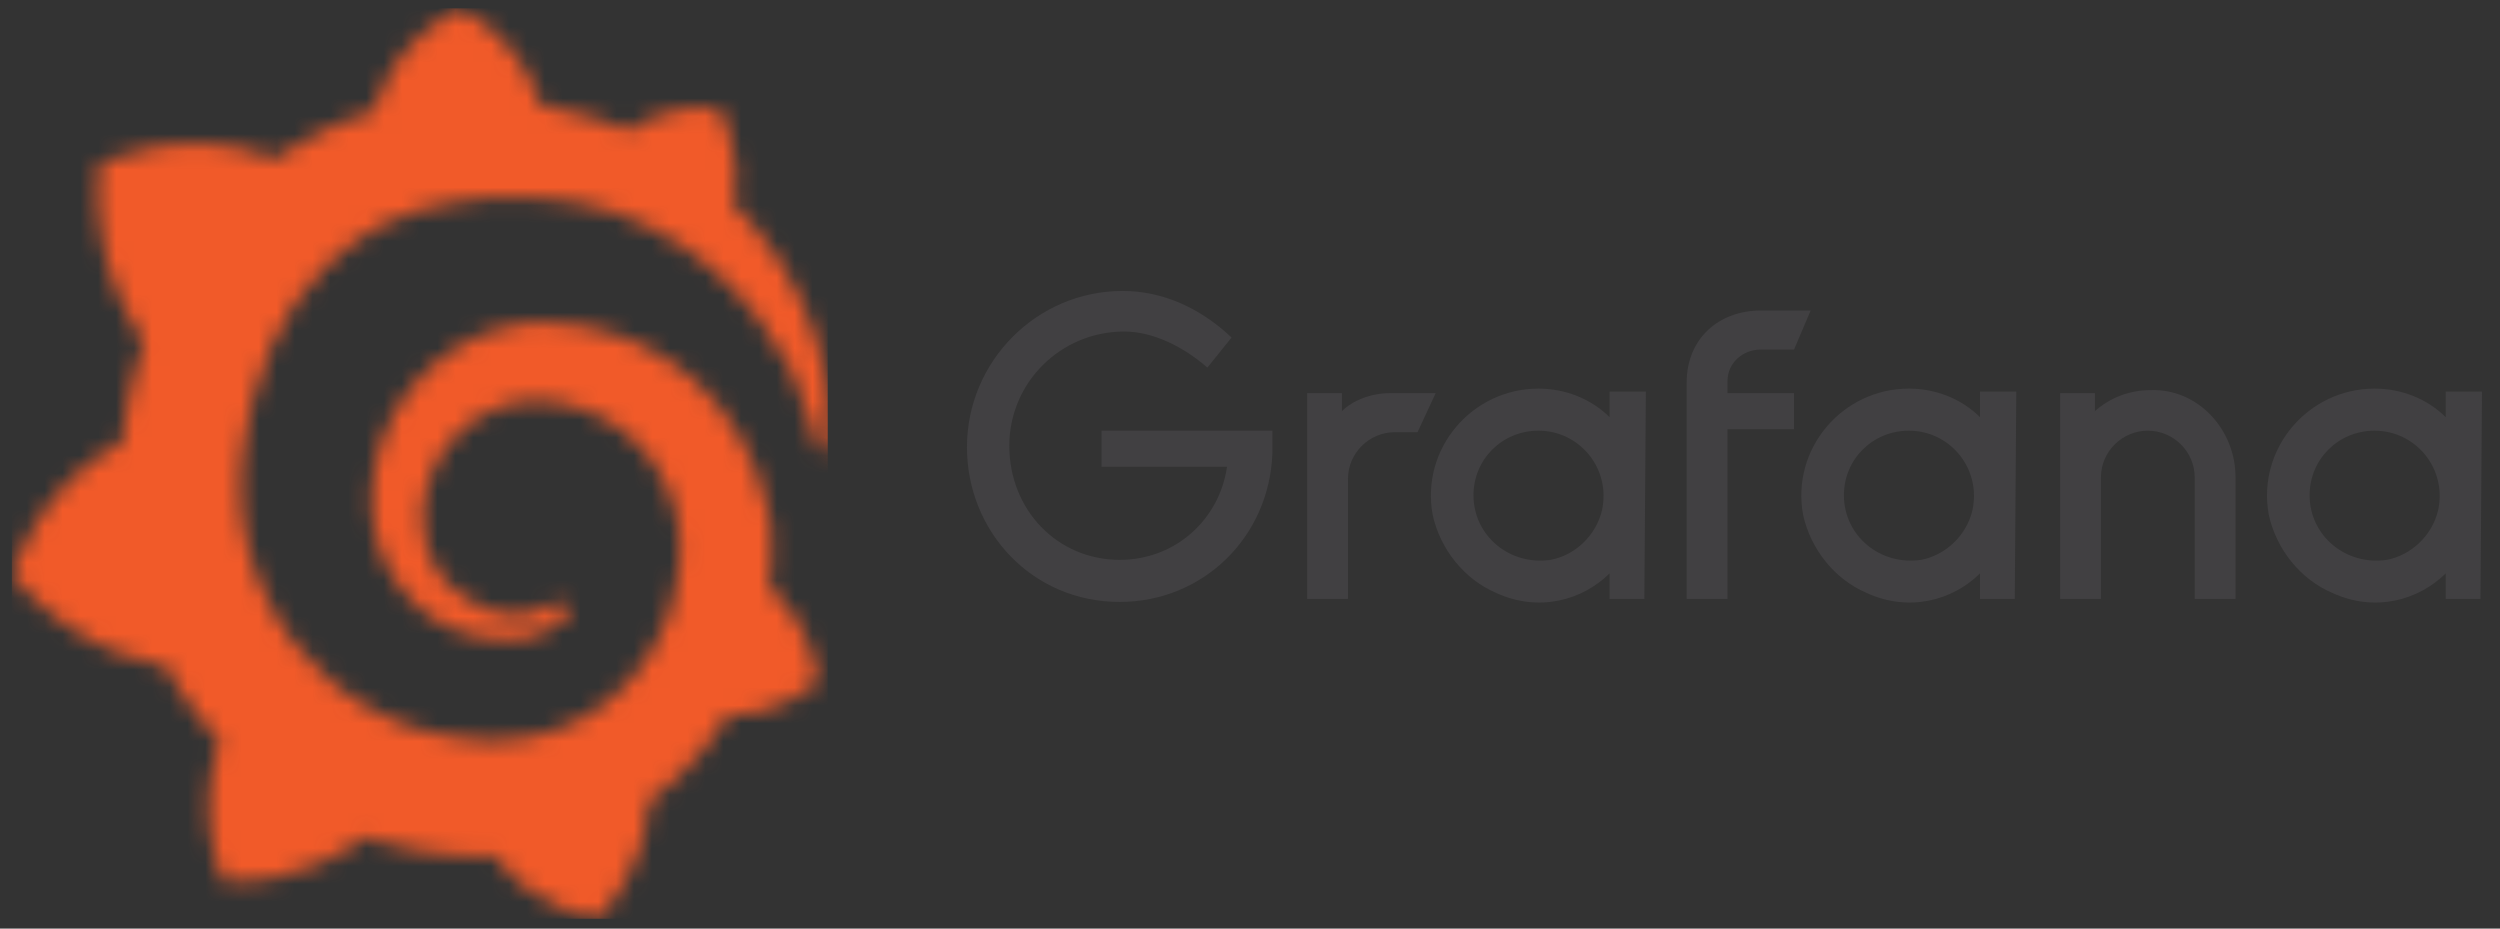 <svg width="140" height="52" viewBox="0 0 140 52" fill="none" xmlns="http://www.w3.org/2000/svg">
<rect x="0" y="0" width="140" height="52" fill="#333333" stroke="none"/>
<g id="Grafana_coloured.svg" clip-path="url(#clip0_223_485)">
<g id="Group">
<g id="Group_2">
<g id="Group_3">
<path id="Vector" d="M71.254 25.38C71.085 30.09 67.359 33.708 62.702 33.708C57.791 33.708 54.15 29.754 54.15 25.043C54.15 20.248 58.045 16.294 62.871 16.294C65.073 16.294 67.19 17.219 68.968 18.902L67.613 20.584C66.258 19.407 64.565 18.565 62.956 18.565C59.4 18.565 56.521 21.426 56.521 24.959C56.521 28.576 59.231 31.352 62.702 31.352C65.835 31.352 68.29 29.081 68.714 26.137H61.686V24.118H71.254V25.38Z" fill="#414042"/>
<path id="Vector_2" d="M79.382 24.202H78.112C76.673 24.202 75.487 25.38 75.487 26.81V33.54H73.201V22.015H75.149V23.024C75.741 22.435 76.757 22.015 77.858 22.015H80.398L79.382 24.202Z" fill="#414042"/>
<path id="Vector_3" d="M92.083 33.54H90.136V32.109C88.612 33.624 86.156 34.297 83.785 33.203C82.007 32.446 80.653 30.764 80.229 28.829C79.552 25.127 82.431 21.762 86.156 21.762C87.68 21.762 89.12 22.351 90.136 23.361V21.93H92.168L92.083 33.54ZM89.712 28.576C90.22 26.221 88.442 24.118 86.156 24.118C84.124 24.118 82.515 25.716 82.515 27.735C82.515 30.006 84.547 31.689 86.833 31.352C88.188 31.1 89.374 30.006 89.712 28.576Z" fill="#414042"/>
<path id="Vector_4" d="M96.74 21.341V22.015H100.466V24.034H96.74V33.54H94.454V21.426C94.454 18.902 96.317 17.388 98.603 17.388H101.397L100.466 19.575H98.603C97.587 19.575 96.74 20.332 96.74 21.341Z" fill="#414042"/>
<path id="Vector_5" d="M112.827 33.54H110.88V32.109C109.356 33.624 106.9 34.297 104.529 33.203C102.751 32.446 101.397 30.764 100.973 28.829C100.296 25.127 103.175 21.762 106.9 21.762C108.424 21.762 109.864 22.351 110.88 23.361V21.93H112.912L112.827 33.54ZM110.456 28.576C110.964 26.221 109.186 24.118 106.9 24.118C104.868 24.118 103.259 25.716 103.259 27.735C103.259 30.006 105.291 31.689 107.578 31.352C108.932 31.1 110.118 30.006 110.456 28.576Z" fill="#414042"/>
<path id="Vector_6" d="M125.189 26.726V33.539H122.903V26.726C122.903 25.295 121.717 24.118 120.278 24.118C118.839 24.118 117.653 25.295 117.653 26.726V33.539H115.367V22.015H117.315V23.024C118.161 22.267 119.262 21.846 120.447 21.846C123.072 21.762 125.189 24.034 125.189 26.726Z" fill="#414042"/>
<path id="Vector_7" d="M138.906 33.54H136.959V32.109C135.435 33.624 132.979 34.297 130.609 33.203C128.83 32.446 127.476 30.764 127.052 28.829C126.375 25.127 129.254 21.762 132.979 21.762C134.503 21.762 135.943 22.351 136.959 23.361V21.93H138.991L138.906 33.54ZM136.535 28.576C137.044 26.221 135.265 24.118 132.979 24.118C130.947 24.118 129.338 25.716 129.338 27.735C129.338 30.006 131.371 31.689 133.657 31.352C135.011 31.1 136.197 30.006 136.535 28.576Z" fill="#414042"/>
</g>
<g id="Group_4">
<g id="Mask group">
<mask id="mask0_223_485" style="mask-type:luminance" maskUnits="userSpaceOnUse" x="0" y="0" width="47" height="52">
<g id="Group_5">
<path id="Vector_8" d="M21.033 6.023C21.033 6.023 21.033 6.088 20.97 6.219C20.78 6.285 20.527 6.35 20.337 6.416C20.02 6.481 19.767 6.612 19.451 6.743C19.197 6.874 18.881 6.939 18.628 7.07C18.058 7.332 17.488 7.594 16.982 7.921C16.476 8.249 15.906 8.576 15.399 8.903C15.336 8.838 15.273 8.838 15.273 8.838C10.082 6.808 5.525 9.231 5.525 9.231C5.081 14.927 7.613 18.527 8.057 19.116C7.93 19.444 7.803 19.837 7.74 20.164C7.36 21.473 7.044 22.783 6.917 24.158C6.917 24.354 6.854 24.55 6.854 24.747C2.106 27.169 0.65 32.21 0.65 32.21C4.638 36.924 9.259 37.251 9.259 37.251C9.829 38.364 10.525 39.412 11.285 40.328C11.601 40.721 11.918 41.114 12.298 41.507C10.842 45.828 12.488 49.363 12.488 49.363C16.919 49.559 19.83 47.334 20.463 46.875C20.907 47.006 21.35 47.137 21.793 47.268C23.185 47.661 24.578 47.857 25.971 47.923C26.35 47.923 26.667 47.923 27.047 47.923H27.236H27.363H27.553H27.743C29.832 51 33.503 51.458 33.503 51.458C36.099 48.577 36.288 45.762 36.288 45.173C36.288 45.173 36.288 45.173 36.288 45.108C36.288 45.042 36.288 45.042 36.288 45.042C36.288 44.977 36.288 44.977 36.288 44.911C36.858 44.518 37.365 44.06 37.871 43.602C38.947 42.62 39.833 41.507 40.593 40.328C40.656 40.197 40.719 40.132 40.783 40.001C43.758 40.197 45.847 38.102 45.847 38.102C45.34 34.895 43.568 33.389 43.252 33.061C43.252 33.061 43.252 33.061 43.188 33.061H43.125C43.125 33.061 43.062 33.061 43.062 32.996C43.062 32.8 43.125 32.603 43.125 32.407C43.125 32.079 43.125 31.686 43.188 31.359V31.097V30.966V30.901C43.188 30.835 43.188 30.835 43.188 30.835V30.639V30.377C43.188 30.246 43.188 30.181 43.188 30.115C43.188 30.05 43.188 29.919 43.188 29.853V29.591L43.125 29.33C43.062 29.002 42.998 28.61 42.935 28.282C42.618 26.907 42.112 25.598 41.416 24.419C40.719 23.241 39.897 22.194 38.947 21.343C37.998 20.491 36.922 19.771 35.782 19.247C34.643 18.724 33.44 18.396 32.301 18.2C31.731 18.134 31.098 18.069 30.528 18.069H30.338H30.275H30.212H30.148H29.958C29.895 18.069 29.768 18.069 29.705 18.069C29.389 18.069 29.136 18.134 28.819 18.2C27.616 18.396 26.54 18.855 25.591 19.444C24.641 20.033 23.755 20.819 23.059 21.67C22.362 22.521 21.856 23.438 21.476 24.419C21.096 25.401 20.907 26.384 20.843 27.366C20.843 27.628 20.843 27.824 20.843 28.086C20.843 28.151 20.843 28.217 20.843 28.282V28.479C20.843 28.61 20.843 28.74 20.843 28.806C20.907 29.33 20.97 29.788 21.096 30.246C21.35 31.163 21.793 32.014 22.299 32.734C22.805 33.454 23.439 34.043 24.072 34.502C24.704 34.96 25.401 35.287 26.097 35.484C26.793 35.68 27.49 35.811 28.123 35.811C28.186 35.811 28.313 35.811 28.376 35.811C28.439 35.811 28.439 35.811 28.503 35.811C28.566 35.811 28.566 35.811 28.629 35.811C28.692 35.811 28.756 35.811 28.819 35.811H28.882H28.946C29.009 35.811 29.009 35.811 29.072 35.811C29.136 35.811 29.199 35.811 29.325 35.746C29.389 35.746 29.452 35.746 29.579 35.68C29.705 35.615 29.895 35.615 30.022 35.549C30.275 35.484 30.591 35.353 30.781 35.222C30.971 35.091 31.224 34.96 31.478 34.764C31.541 34.698 31.604 34.698 31.668 34.633C31.921 34.436 31.921 34.109 31.731 33.912C31.604 33.716 31.288 33.651 31.098 33.782C31.035 33.782 30.971 33.847 30.908 33.847C30.718 33.912 30.528 34.043 30.338 34.109C30.148 34.174 29.895 34.24 29.705 34.305C29.579 34.305 29.452 34.371 29.389 34.371C29.325 34.371 29.262 34.371 29.199 34.371C29.136 34.371 29.072 34.371 29.009 34.371C28.946 34.371 28.882 34.371 28.819 34.371C28.756 34.371 28.692 34.371 28.629 34.371C28.566 34.371 28.629 34.371 28.629 34.371H28.566C28.503 34.371 28.503 34.371 28.503 34.371C28.439 34.371 28.376 34.371 28.313 34.371C27.806 34.305 27.3 34.174 26.793 33.912C26.287 33.651 25.844 33.389 25.401 32.996C24.958 32.603 24.578 32.145 24.325 31.621C24.008 31.097 23.818 30.508 23.755 29.853C23.692 29.526 23.692 29.199 23.692 28.937C23.692 28.871 23.692 28.74 23.692 28.675V28.61C23.692 28.544 23.692 28.544 23.692 28.479C23.692 28.282 23.755 28.151 23.755 27.955C24.008 26.58 24.641 25.271 25.654 24.289C25.907 24.027 26.16 23.83 26.477 23.568C26.793 23.372 27.11 23.176 27.426 23.045C27.743 22.914 28.059 22.783 28.439 22.652C28.756 22.586 29.136 22.521 29.515 22.455C29.705 22.455 29.895 22.455 30.085 22.455C30.148 22.455 30.148 22.455 30.212 22.455H30.338H30.401C30.401 22.455 30.465 22.455 30.401 22.455H30.465H30.591C30.971 22.521 31.351 22.521 31.731 22.652C32.49 22.848 33.25 23.11 33.946 23.503C35.339 24.289 36.542 25.532 37.238 27.038C37.618 27.758 37.871 28.61 37.998 29.461C37.998 29.657 38.061 29.853 38.061 30.115V30.246V30.377C38.061 30.443 38.061 30.508 38.061 30.508C38.061 30.573 38.061 30.639 38.061 30.639V30.77V30.901C38.061 31.032 38.061 31.163 38.061 31.294C38.061 31.556 37.998 31.752 37.998 32.014C37.998 32.21 37.934 32.472 37.871 32.669C37.808 32.865 37.808 33.127 37.744 33.323C37.618 33.782 37.491 34.174 37.365 34.633C37.048 35.484 36.605 36.269 36.099 37.055C35.023 38.561 33.63 39.805 31.984 40.525C31.161 40.918 30.275 41.179 29.389 41.31C28.946 41.376 28.503 41.441 28.059 41.441H27.996H27.933H27.806H27.236H27.11C27.11 41.441 27.173 41.441 27.11 41.441H27.047C26.793 41.441 26.54 41.441 26.35 41.376C25.401 41.31 24.451 41.114 23.502 40.852C22.552 40.59 21.666 40.197 20.843 39.739C19.134 38.823 17.678 37.513 16.476 36.007C15.906 35.222 15.336 34.436 14.956 33.52C14.513 32.669 14.197 31.752 13.944 30.835C13.69 29.919 13.564 28.937 13.5 28.02V27.824V27.758V27.693V27.628V27.497V27.431V27.366V27.235V27.038V26.973V26.907C13.5 26.776 13.5 26.645 13.5 26.58C13.5 26.122 13.564 25.598 13.627 25.14C13.69 24.681 13.754 24.158 13.88 23.699C14.007 23.241 14.07 22.717 14.197 22.259C14.45 21.343 14.766 20.426 15.146 19.509C15.906 17.742 16.919 16.236 18.185 14.992C18.501 14.665 18.818 14.403 19.134 14.141C19.451 13.879 19.83 13.617 20.147 13.355C20.527 13.093 20.843 12.897 21.223 12.701C21.413 12.57 21.603 12.504 21.793 12.439C21.856 12.373 21.983 12.373 22.109 12.308C22.172 12.242 22.299 12.242 22.426 12.177C22.805 11.98 23.185 11.85 23.628 11.719C23.755 11.719 23.818 11.653 23.945 11.653C24.072 11.588 24.135 11.588 24.261 11.588C24.451 11.522 24.641 11.457 24.894 11.457C25.021 11.457 25.084 11.391 25.211 11.391C25.337 11.391 25.401 11.326 25.527 11.326C25.654 11.326 25.717 11.26 25.844 11.26H25.971H26.097C26.224 11.26 26.287 11.195 26.414 11.195C26.54 11.195 26.667 11.195 26.793 11.129C26.92 11.129 27.047 11.129 27.173 11.064C27.236 11.064 27.3 11.064 27.426 11.064H27.553H27.616H27.68C27.806 11.064 27.933 11.064 28.059 11.064H28.249C28.249 11.064 28.313 11.064 28.249 11.064H28.313H28.376C28.503 11.064 28.566 11.064 28.692 11.064C29.072 11.064 29.515 11.064 29.895 11.064C30.718 11.129 31.478 11.195 32.237 11.326C33.757 11.588 35.212 12.111 36.478 12.766C37.744 13.421 38.947 14.206 39.96 15.123C40.023 15.188 40.087 15.254 40.15 15.319C40.213 15.385 40.276 15.45 40.34 15.516C40.466 15.647 40.593 15.712 40.719 15.843C40.846 15.974 40.973 16.105 41.036 16.171C41.163 16.301 41.289 16.432 41.352 16.498C41.796 16.956 42.175 17.414 42.555 17.938C43.252 18.92 43.821 19.837 44.328 20.753C44.328 20.819 44.391 20.884 44.391 20.95C44.391 21.015 44.454 21.081 44.454 21.146C44.517 21.277 44.581 21.343 44.581 21.473C44.644 21.604 44.707 21.67 44.707 21.801C44.771 21.932 44.771 21.997 44.834 22.128C45.024 22.521 45.151 22.979 45.277 23.372C45.467 23.961 45.657 24.55 45.783 25.009C45.847 25.205 46.037 25.336 46.227 25.336C46.416 25.336 46.606 25.14 46.606 24.943C46.606 24.419 46.606 23.83 46.543 23.11C46.48 22.259 46.353 21.277 46.037 20.164C45.783 19.051 45.34 17.873 44.771 16.629C44.201 15.385 43.378 14.075 42.365 12.832C41.986 12.373 41.542 11.85 41.036 11.391C41.732 8.511 40.213 6.023 40.213 6.023C37.554 5.826 35.845 6.874 35.212 7.332C35.086 7.267 35.023 7.267 34.896 7.201C34.453 7.005 33.946 6.808 33.503 6.678C32.997 6.547 32.554 6.35 32.047 6.285C31.541 6.154 31.035 6.088 30.528 5.957C30.465 5.957 30.338 5.957 30.275 5.892C29.136 2.029 25.781 0.458 25.781 0.458C21.729 2.553 21.033 6.023 21.033 6.023Z" fill="white"/>
</g>
</mask>
<g mask="url(#mask0_223_485)">
<path id="Vector_9" d="M46.353 0.131H0.65V51.523H46.353V0.131Z" fill="url(#paint0_linear_223_485)"/>
</g>
</g>
</g>
</g>
</g>
</g>
<defs>
<linearGradient id="paint0_linear_223_485" x1="2255.91" y1="6309.16" x2="2255.91" y2="4010.7" gradientUnits="userSpaceOnUse">
<stop stop-color="#FFF200"/>
<stop offset="1" stop-color="#F15A29"/>
</linearGradient>
<clipPath id="clip0_223_485">
<rect width="139" height="51" fill="white" transform="translate(0.65 0.458)"/>
</clipPath>
</defs>
</svg>
